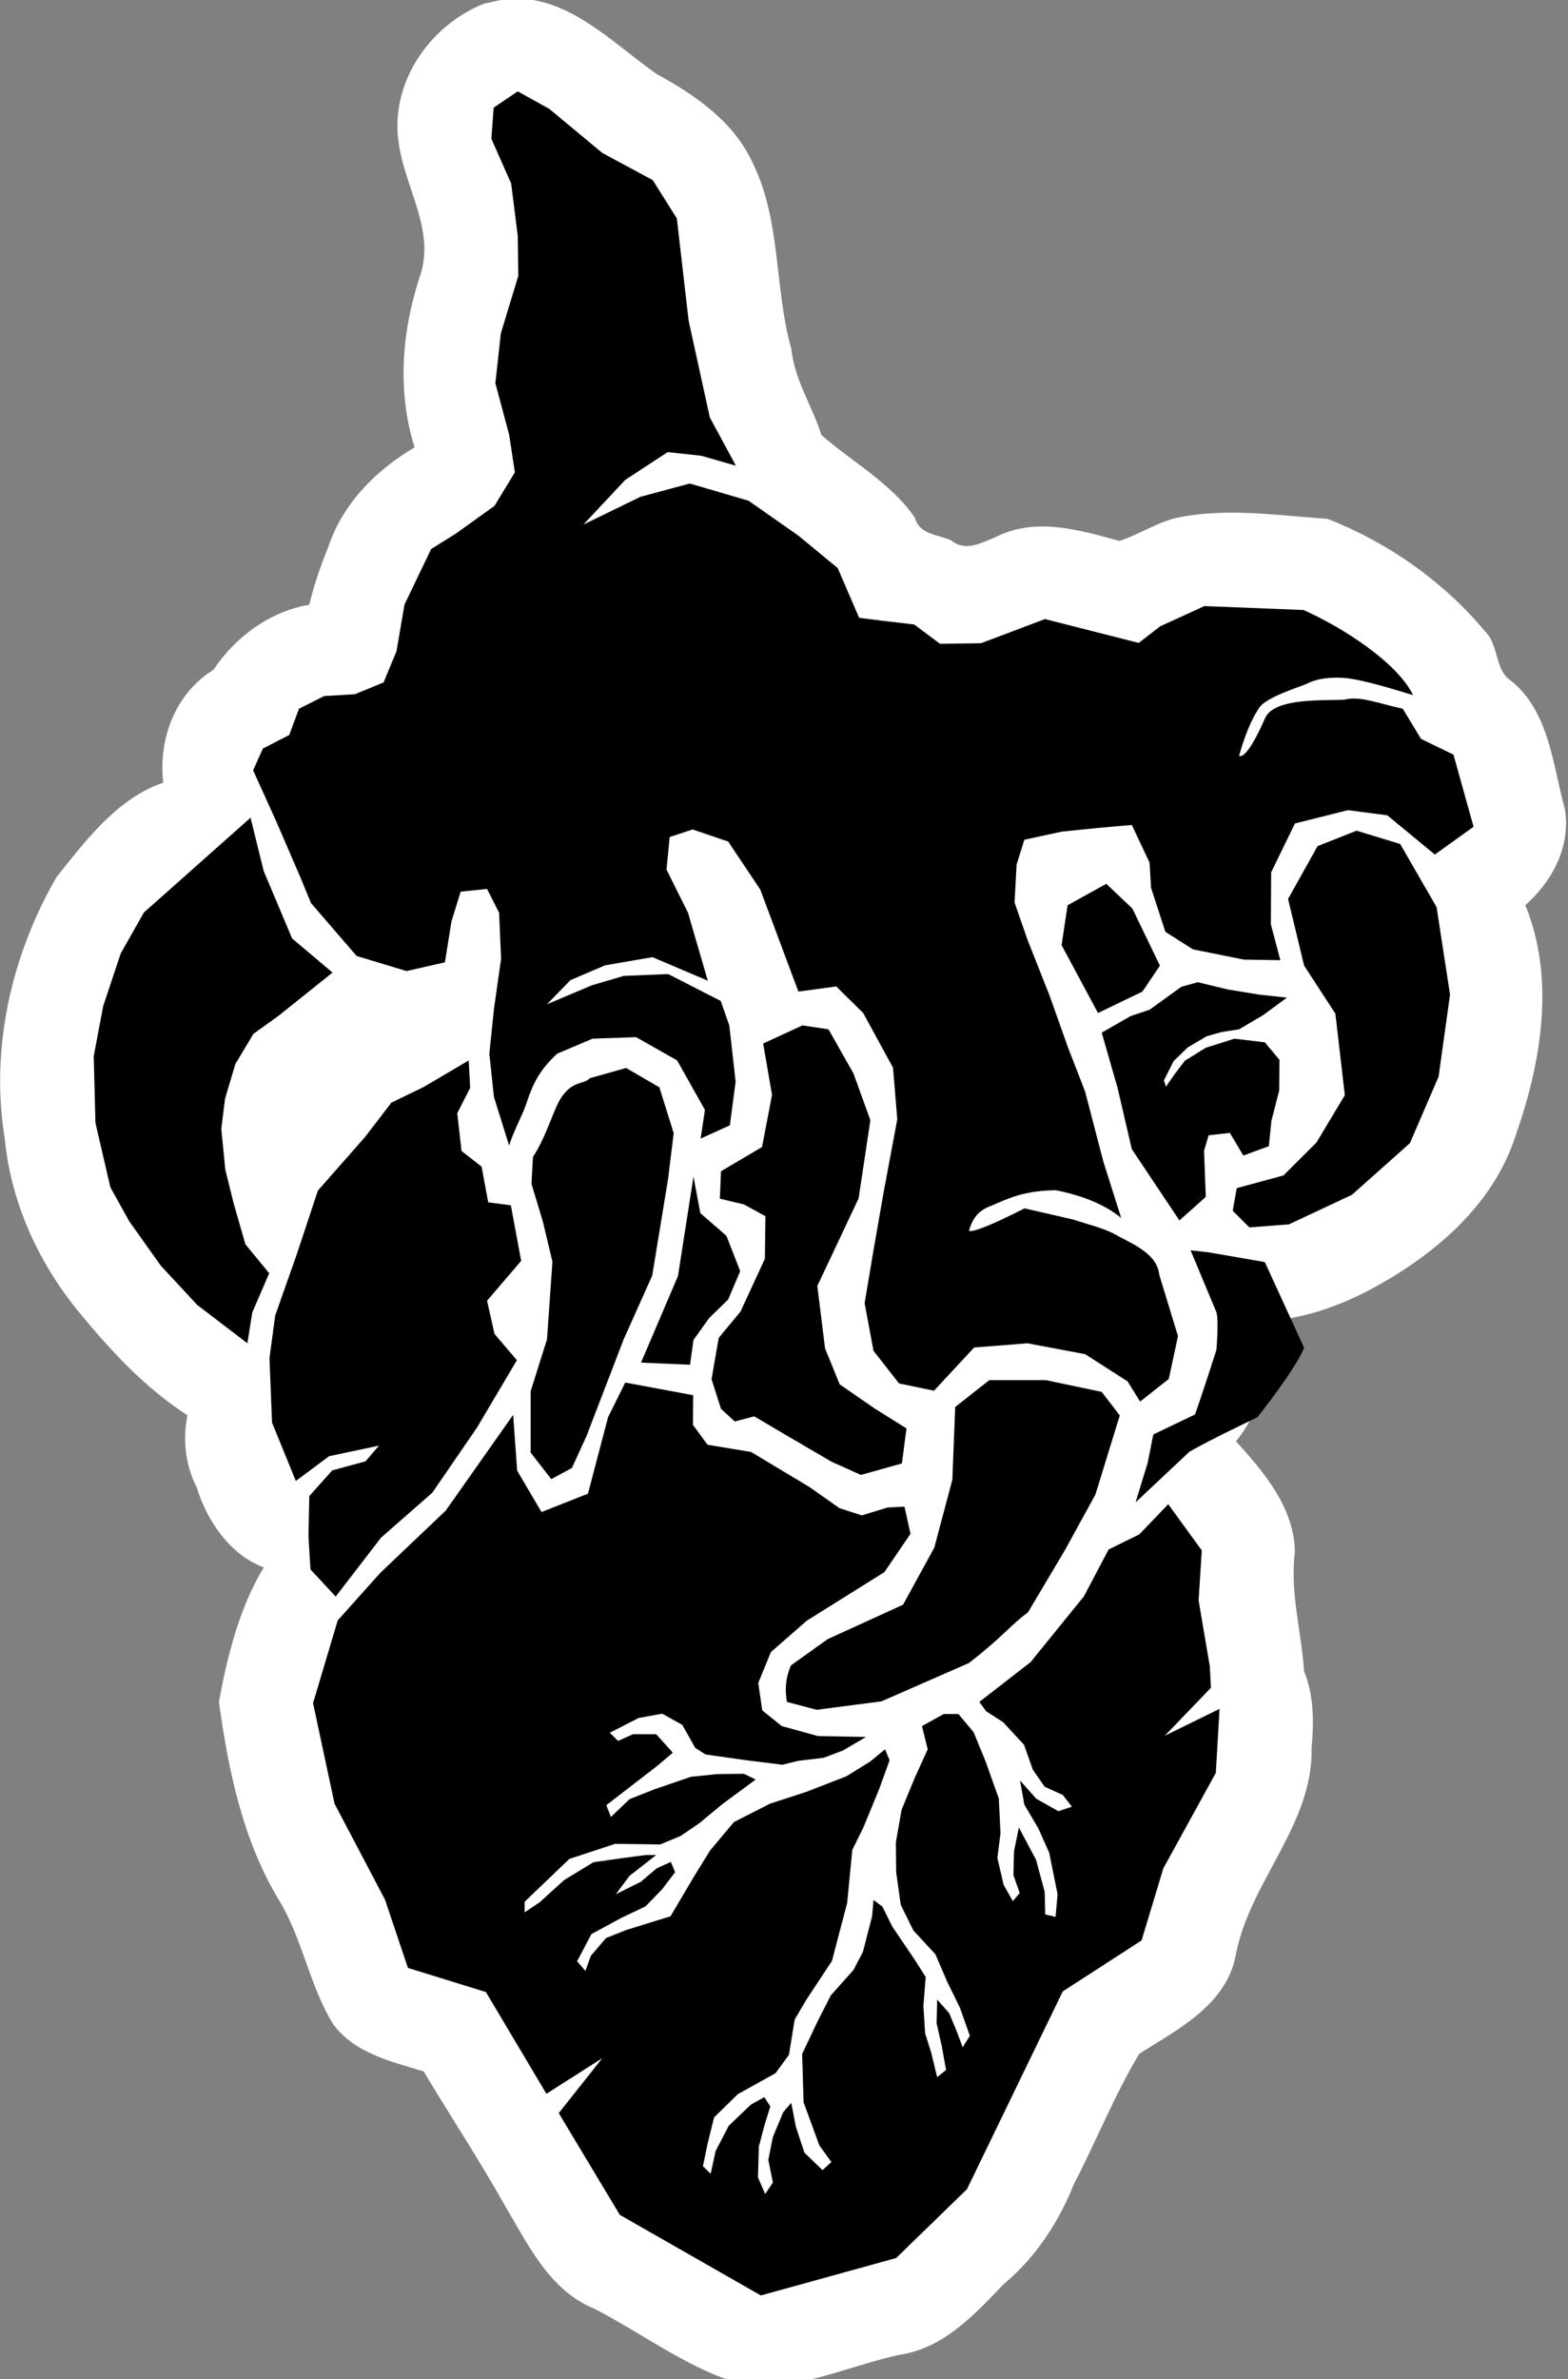 <svg xmlns="http://www.w3.org/2000/svg" width="641.8" height="973.5"><rect width="100%" height="100%" fill="#808080" stroke="none"/><path d="M495.793 390.501c-29.841.265-58.477 29.294-50.974 59.864 2.885 18.65 14.729 38.312 34.875 40.959 18.371 3.739 35.444-7.458 50.42-16.63 28.316-20.577 22.405-73.022-13.68-81.256-6.73-1.685-13.673-3.054-20.64-2.937M270.78 466.013c-18.408 5.012-29.092 23.072-30.143 41.337-3.828 14.868-5.81 32.055 4.778 44.768 12.032 16.204 34.392 20.953 53.547 19.7 32.608-3.98 49.637-44.066 37.191-72.573-5.578-21.525-27.14-36.08-49.11-34.45-5.476-.49-10.835.674-16.262 1.218" style="fill:#fff;stroke-width:1"/><path d="M155.604 413.101c-24.272 4.92-35.938 29.38-51.426 46.03-12.625 14.67-11.588 36.442-.9 51.89 3.225 5.673 7.697 11.52 3.464 17.981-2.563 6.28-3.29 14.014-6.501 19.754-22.31 9.853-30.577 38.744-19.71 59.937 5.366 17.157 18.336 33.875 37.613 34.782 12.369 1.604 23.743-4.864 33.376-11.855 22.855-3.078 38.43-21.782 49.916-40.156 3.791-6.572 8.784-11.994 16.362-13.753 13.155-6.371 20.716-20.497 22.487-34.332 20.25-23.42 11.04-66.16-19.665-75.47-5.455-2.56-14.107-1.064-14.977-9.046-3.701-14.206-6.623-30.603-20.421-38.84-8.396-6.3-19.357-8.252-29.618-6.922" style="fill:#fff;stroke-width:1"/><path d="M198.021 1.516c-22.491 9.02-38.772 32.901-34.74 57.462 2.53 18.086 15.178 35.762 8.471 54.476-7.354 22.42-9.223 46.886-2.04 69.604-15.9 9.367-29.482 23.038-35.377 40.868-3.188 7.624-5.778 15.554-7.758 23.541-16.233 2.748-30.231 13.196-39.179 26.57-20.573 12.724-25.986 40.7-16.24 61.919 8.342 18.853 14.92 38.264 25.741 55.894 12.801 18.42 29.363 36.582 52.574 40.571 5.074 2.636 15.708-.806 13.435 7.762 1.706 22.869 7.566 50.743 31.04 60.71 20.956 8.526 45.935-3.942 53.077-25.11 2.727-11.408 3.834 2.459 6.223 6.761 10.258 20.015 37.178 26.814 56.264 15.493 3.967-.404 11.986-8.951 12.428-6.406-4.56 23.225-9.594 47.747-.964 70.72 8.114 24.184 30.42 44.228 56.77 44.3 15.561 2.257 29.435-7.318 39.34-17.873 8.716-.177 17.507 2.708 22.06 10.657 16.38 16.275 44.473 13.746 59.955-2.51 21.163-18.554 25.707-50.963 15.445-76.395-3.91-13.45-10.15-26.615-19.688-36.74-6.95-19.618-10.974-40.125-18.323-59.616 19.454 6.147 41.476 9.928 61.152 3.385 19.824-7.253 28.99-31.538 21.825-50.85 15.032 14.44 39.912 14.509 55.367.668 15.872-9.6 28.7-26.765 25.67-46.165-5.06-18.358-6.44-40.546-22.536-52.998-6.179-4.223-4.496-14.483-10.311-20.038-16.972-20.313-39.69-36.232-64.307-45.853-20.13-1.375-40.83-4.607-60.847-.615-8.626 1.701-16.422 7.169-24.392 9.64-16.577-4.56-34.627-9.934-50.942-1.414-6.09 2.417-12.17 5.897-17.965 1.158-5.697-2.568-12.822-2.19-14.833-9.325-9.734-14.199-25.843-22.872-38.177-33.745-3.82-11.885-10.978-22.51-12.357-35.245-6.984-24.939-4.13-52.301-15.697-75.9-7.79-17.107-23.49-27.9-39.42-36.593C249.93 17.08 231.203-3.362 206.193-.27z" style="fill:#fff;stroke-width:1"/><path d="M550.048 343.014c-18.782 6.185-28.963 26.16-27.475 45.173 1.062 6.562-8.268 10.862-9.467 17.806-5.48 10.786-2.544 23.48-3.264 34.466-5.596 10.119-19.448 8.18-26.94 16.595-22.858 18.013-19.911 55.945 2.65 72.923 21.592 18.09 52.26 9.709 74.826-2.014 26.03-13.824 50.71-34.367 60.006-63.337 10.433-29.723 16.251-63.84 4.085-93.853-7.25-14.478-23.183-20.565-38.358-22.435-10.697-6.939-23.83-8.762-36.063-5.324M72.894 318.66c-22.026 4.285-36.617 23.702-49.77 40.279C4.64 390.868-4.04 429.009 1.913 465.695c2.6 27.078 14.404 52.4 31.92 73.025 15.178 18.385 32.539 36.23 54.122 46.745 22.122 8.264 48.056-7.585 51.55-30.77 1.489-12.7 10.384-23.803 7.97-37.149-.26-15.163-14.526-24.794-15.68-39.747-2.172-10.589-5.36-26.456 6.543-32.434 19.12-13.888 20.154-44.088 2.987-59.98-17.619-16.047-20.448-42.078-37.486-58.335-8.946-6.71-19.794-9.86-30.946-8.39M241.34 530.168c-8.474 1.804-13.188 13.485-20.222 13.66-19.664-6.589-40.26 5.321-49.512 22.824-13.987 22.661-33.579 40.713-52.048 59.563-18.198 18.825-25.422 45.21-29.943 70.238 3.868 27.966 9.71 56.431 24.482 80.942 9.73 15.906 12.52 34.972 22.153 50.72 8.718 12.076 23.727 15.395 37.164 19.494 11.2 18.755 23.08 36.719 33.732 55.742 9.405 15.924 18.058 34.071 36.302 41.442 20.632 10.692 39.739 25.672 62.495 31.49 21.331 1.694 41.464-8.156 61.955-12.65 18.252-2.62 30.814-16.33 42.886-28.939 13.156-10.97 22.465-25.24 28.822-41.032 9.116-17.593 16.665-36.579 26.747-53.313 16.237-10.225 36.174-20.274 39.627-41.246 6.046-29.682 31.605-52.68 30.879-84.104.996-10.496.887-21.375-3.082-31.143-1.093-16.31-5.866-32.336-3.758-48.844-.336-19.954-15.183-35.393-27.806-49.3-17.437-14.647-45.684-9.507-57.942 9.4-10.692 7.263-21.94 15.173-27.846 27.311-1.527 2.413-7.323 14.36-6.533 9.032 2.666-21.277-7.403-46.207-29.738-51.945-7.691-1.991-15.903-1.358-23.553-.065-12.462-7.804-25.067-16.926-38.227-22.441-7.67-18.364-27.887-25.373-46.164-27.446-10.242-2.416-20.843-3.038-30.87.61m186.719 240.79c-4.718-.633-7.3-1.064 0 0" style="fill:#fff;stroke-width:1"/><path d="m302.975 520.15-4.929 11.612-7.745 7.536-6.453 9.017-1.409 10.13-20.065-.865 15.137-35.453 6.337-40.642 2.816 14.947 10.678 9.265zm-91.411 36.442-16.311 27.548-18.306 26.682-21.004 18.407-18.54 24.088-10.327-11.117-.821-13.712.352-16.307 9.387-10.5 13.612-3.706 5.515-6.423-20.417 4.323-13.612 10.13-9.74-23.842-1.056-26.436 2.347-17.418 8.8-24.953 8.684-26.189 19.362-21.989 10.678-13.959 13.26-6.423 18.423-10.871.587 11.241-5.28 10.377 1.76 15.441 8.214 6.424 2.698 14.577 9.27 1.235 4.225 22.73-13.964 16.306 3.051 13.589zm6.571-83.137c6.102-9.512 8.566-20.26 11.852-24.706 4.81-6.795 8.918-4.818 11.382-7.536l14.903-4.2 13.612 7.906 5.867 18.777-2.347 19.024-6.454 39.283-11.734 26.189-15.138 39.407-5.984 13.094-8.449 4.57-8.449-10.87v-25.077l6.689-21.248 2.23-31.747-3.873-16.307-4.694-15.565zm172.847 102.284 13.964-10.994h23.117l22.882 4.818 7.393 9.635-9.974 32.366-12.322 22.482-15.254 25.695c-7.51 5.56-10.326 10.006-24.173 20.753l-35.79 15.689-26.52 3.459-12.203-3.212c-.822-4.57-.704-9.512 1.642-14.947l15.02-10.748 30.862-14.082 12.79-23.348 7.393-27.794zm-254.87-177.762-16.546-13.959-11.617-27.548-5.398-21.865-43.651 38.79-9.505 16.8-7.158 21.494-3.873 20.506.704 27.3 6.102 26.313 7.745 13.96 12.908 18.159 14.902 16.059 20.536 15.688 1.995-12.6 6.923-16.06-9.74-11.858-4.81-16.8-3.404-13.713-1.643-16.676 1.526-12.354 4.224-14.206 7.393-12.353 10.326-7.412zm370.103 88.202 19.127-5.189 13.495-13.464 11.617-19.395-3.873-33.354-12.79-19.641-6.571-27.3 12.086-21.619 15.959-6.3 17.836 5.435 14.903 25.819 5.515 35.824-4.694 33.6-11.734 27.178-23.704 21.124-25.815 12.106-16.194 1.235-6.806-6.794z" style="fill:#000;fill-opacity:1;fill-rule:evenodd;stroke:none;stroke-width:.133"/><path d="m472.067 586.98-2.347 11.736-4.928 16.06 21.943-20.63c6.689-4.077 27.928-14.206 27.928-14.206s15.255-19.024 19.127-28.413l-16.076-35.083-22.765-3.953-7.627-.865 10.56 25.324c1.057 3.46 0 15.442 0 15.442s-6.453 20.26-8.8 26.436zm-37.55-200.245 14.903 27.794 18.188-8.77 7.158-10.624-11.265-23.348-10.678-10.13-15.842 8.771zM291.24 564.375l3.873 12.106 5.632 5.188 7.98-2.1 11.5 6.794L340.29 598.1l12.086 5.435 16.78-4.694 1.878-14.33-13.025-8.153-14.316-9.882-5.985-14.7-3.168-25.572 16.898-35.824 4.81-31.995-6.923-19.147-10.208-18.036-10.679-1.606-16.076 7.412 3.638 21-4.107 21.371-16.78 9.883-.47 11.241 9.857 2.348 8.8 4.817-.234 17.418-9.974 21.618-8.918 10.748zm191.505-64.978-19.479-29.154-5.867-25.2-6.454-22.483 11.852-6.794 7.745-2.594 13.025-9.389 6.688-1.853 12.321 2.965 12.79 2.1 11.383 1.235-9.74 7.165-9.856 5.806-7.158 1.112-6.102 1.73-7.745 4.57-5.75 5.559-3.99 7.906.822 2.594 3.52-5.065 4.225-5.559 8.566-5.311 11.734-3.706 12.439 1.482 5.984 7.165-.117 12.6-3.168 12.353-1.056 10.377-10.444 3.83-5.515-9.265-8.684.988-1.877 6.3.704 18.9z" style="fill:#000;fill-opacity:1;fill-rule:evenodd;stroke:none;stroke-width:.133"/><path d="m382.299 569.069 16.428-17.665 21.826-1.73 23.586 4.447 17.367 11.118 5.163 8.277 11.735-9.265 3.755-17.542-7.628-24.953c-.939-9.018-11.147-12.724-18.188-16.677-4.342-2.47-11.5-4.2-17.132-6.053l-19.831-4.57c-14.434 7.288-20.77 9.635-22.765 9.264 1.525-6.053 4.928-8.894 9.27-10.376 6.806-2.965 13.377-6.177 26.285-6.3 11.148 2.223 20.183 5.93 26.755 11.364l-7.276-22.976-7.51-28.783-7.04-18.16-7.51-21.124-9.036-22.853-5.28-15.194.821-15.442 3.168-10.253 15.372-3.335 14.668-1.483 13.964-1.235 7.276 15.441.586 10.254 5.867 18.035 11.265 7.165 20.888 4.2 14.902.247-3.872-14.7.117-21.247 9.74-20.013 21.708-5.435 16.077 2.1 19.479 16.06 15.841-11.366-8.214-29.524-13.26-6.424-7.51-12.353c-9.27-1.976-17.601-5.435-23.82-3.706-7.98.494-28.75-.988-32.505 7.536-2.581 5.93-7.862 16.8-10.678 15.441.821-2.718 3.52-12.724 8.331-19.765 2.816-4.324 17.25-8.647 19.48-9.759 4.341-2.223 9.621-2.718 15.371-2.347 7.158.618 20.418 4.694 28.046 7.041-6.454-13.341-28.75-27.67-44.826-34.836l-40.6-1.606-18.072 8.277-8.8 6.794-38.372-9.759-26.168 9.883-16.78.247-10.56-7.906-12.556-1.483-9.975-1.235-8.8-20.383-16.194-13.341-20.3-14.206-24.056-7.042-20.183 5.436-23.351 11.365 17.132-18.283 17.367-11.365 13.729 1.483 14.198 4.076-10.678-19.765-8.683-39.654-4.811-41.754-9.857-15.688-20.653-11.118-21.708-18.036-12.908-7.164-9.857 6.67-.939 12.724 8.097 18.283 2.699 21.37.235 16.43-7.158 23.595-2.23 20.383 5.633 21 2.346 15.442-8.331 13.712-15.841 11.365-10.092 6.3-10.913 22.73-3.286 19.147-5.28 12.724-11.734 4.818-12.556.74-10.326 5.19-3.99 10.746-10.796 5.56-3.99 8.894 9.623 21.247 9.857 22.854 4.224 10.253 18.658 21.618 20.417 6.176 15.725-3.582 2.698-16.8 3.755-12.106 10.796-1.112 4.928 9.759.822 18.777-2.934 20.63-1.877 18.282 1.877 17.665 6.22 19.889c1.642-5.56 5.397-12.23 7.04-17.171 3.168-9.636 6.102-14.206 12.556-20.383l14.55-6.176 17.837-.618 16.78 9.512 11.382 20.26-1.76 11.735 11.97-5.436 2.346-17.912-2.581-22.977-3.52-10.006-21.475-10.994-18.188.74-13.025 3.83-18.423 7.783 9.622-9.883 14.199-6.053 19.361-3.335 22.648 9.635-8.097-27.794-8.8-17.665 1.29-13.342 9.388-3.088 14.55 4.941 13.143 19.642 15.606 41.754 15.49-2.1 11.03 10.87 12.204 22.36 1.76 21.124-5.515 29.4-4.225 24.212-3.637 21.618 3.637 19.518 10.444 13.342zM421.844 680.124l21.826-26.93 10.091-19.148 12.556-6.176 11.852-12.353 13.73 18.9-1.292 20.506 4.577 26.93.47 8.771-18.893 19.642 22.412-10.995-1.525 26.19-21.474 39.035-8.918 29.524-32.27 20.877-39.192 80.914-28.984 28.165-55.387 15.318-57.733-32.983-24.994-41.63 17.836-22.483-22.882 14.576-24.76-41.63-31.917-9.882-9.387-27.919-20.653-39.283-8.8-41.136 10.09-33.848 17.485-19.518 26.755-25.447 27.575-39.16 1.643 22.854 9.974 16.924 19.01-7.536 8.214-31.253 7.04-14.207 27.811 5.189-.117 12.106 5.984 8.153 17.837 2.965 24.055 14.453 12.087 8.524 9.152 2.964 10.561-3.211 6.924-.371 2.464 11.118-10.678 15.688-31.8 19.889-14.669 12.847-5.163 12.6 1.643 11.242 7.98 6.424 14.785 4.076 19.714.37-9.505 5.56-7.862 2.964-10.327 1.236-6.57 1.606-13.965-1.73-17.484-2.47-4.224-2.718-5.28-9.389-8.215-4.57-9.622 1.73-11.852 6.052 3.403 3.336 6.102-2.718h9.505l6.806 7.535-6.102 5.189-21.122 16.306 1.878 4.818 7.627-7.289 9.974-3.953 15.137-5.188 10.679-1.112 11.03-.123 4.811 2.347-13.729 10.13-9.388 7.782-7.627 5.188-8.331 3.46-18.423-.248-18.775 6.177-18.306 17.541v4.324l6.102-4.077 10.092-9.141 11.969-7.289 12.086-1.729 9.388-1.235h4.224l-10.913 8.523-5.633 7.536 10.21-5.065 6.57-5.559 5.75-2.594 1.76 4.2-5.28 6.918-6.806 7.041-10.091 4.818-12.087 6.547-5.867 11.118 3.403 3.953 2.23-6.177 6.219-7.288 8.448-3.335 17.954-5.56 9.622-16.306 6.572-10.623 9.74-11.612 14.784-7.536 14.786-4.817 16.545-6.424 9.74-6.053 5.984-4.941 1.878 4.447-4.225 11.735-6.454 15.689-4.576 9.265-2.112 21.741-6.22 23.718-10.443 15.813-4.811 8.153-2.347 14.453-5.515 7.535-15.372 8.524-9.74 9.512-2.581 10.377-1.995 9.635 3.168 3.088 1.995-9.264 5.398-10.377 9.035-8.647 5.516-3.089 2.464 3.83-2.347 7.535-2.347 8.895-.352 12.6 2.934 6.794 3.168-4.694-1.878-9.265 1.878-9.389 4.224-10.13 3.286-3.829 1.877 9.76 3.52 10.623 7.393 7.165 3.638-3.335-4.928-6.795-6.454-17.665-.587-19.765 6.454-13.588 5.28-10.377 9.27-10.377 3.873-7.412 3.755-14.576.586-6.671 3.638 2.718 4.107 8.276 8.801 12.971 4.811 7.536-.939 11.859.704 11.241 2.465 7.783 2.464 10.13 3.637-2.966-1.76-9.759-2.112-9.388.235-9.635 4.928 5.558 3.169 7.66 2.346 6.3 2.934-4.695-4.107-11.612-5.163-10.5-4.811-11.241-9.036-9.76-5.163-10.5-1.877-13.34-.118-12.23 2.347-13.342 5.398-13.094 5.28-11.612-2.346-9.512 8.918-4.942h5.984l6.22 7.412 4.928 11.983 5.398 15.194.704 14.206-1.291 10.13 2.582 10.994 3.755 6.671 2.816-3.335-2.582-7.289.235-9.759 1.995-9.759 7.04 13.218 3.52 13.095.235 9.265 4.225.988.821-9.265-3.403-16.924-4.459-10.006-5.75-9.76-1.76-9.882 6.689 7.536 9.035 5.065 5.515-1.853-3.755-4.818-7.392-3.335-4.811-6.918-3.638-10.253-8.566-9.265-6.923-4.447-2.817-3.83z" style="fill:#000;fill-opacity:1;fill-rule:evenodd;stroke:none;stroke-width:.133"/></svg>
